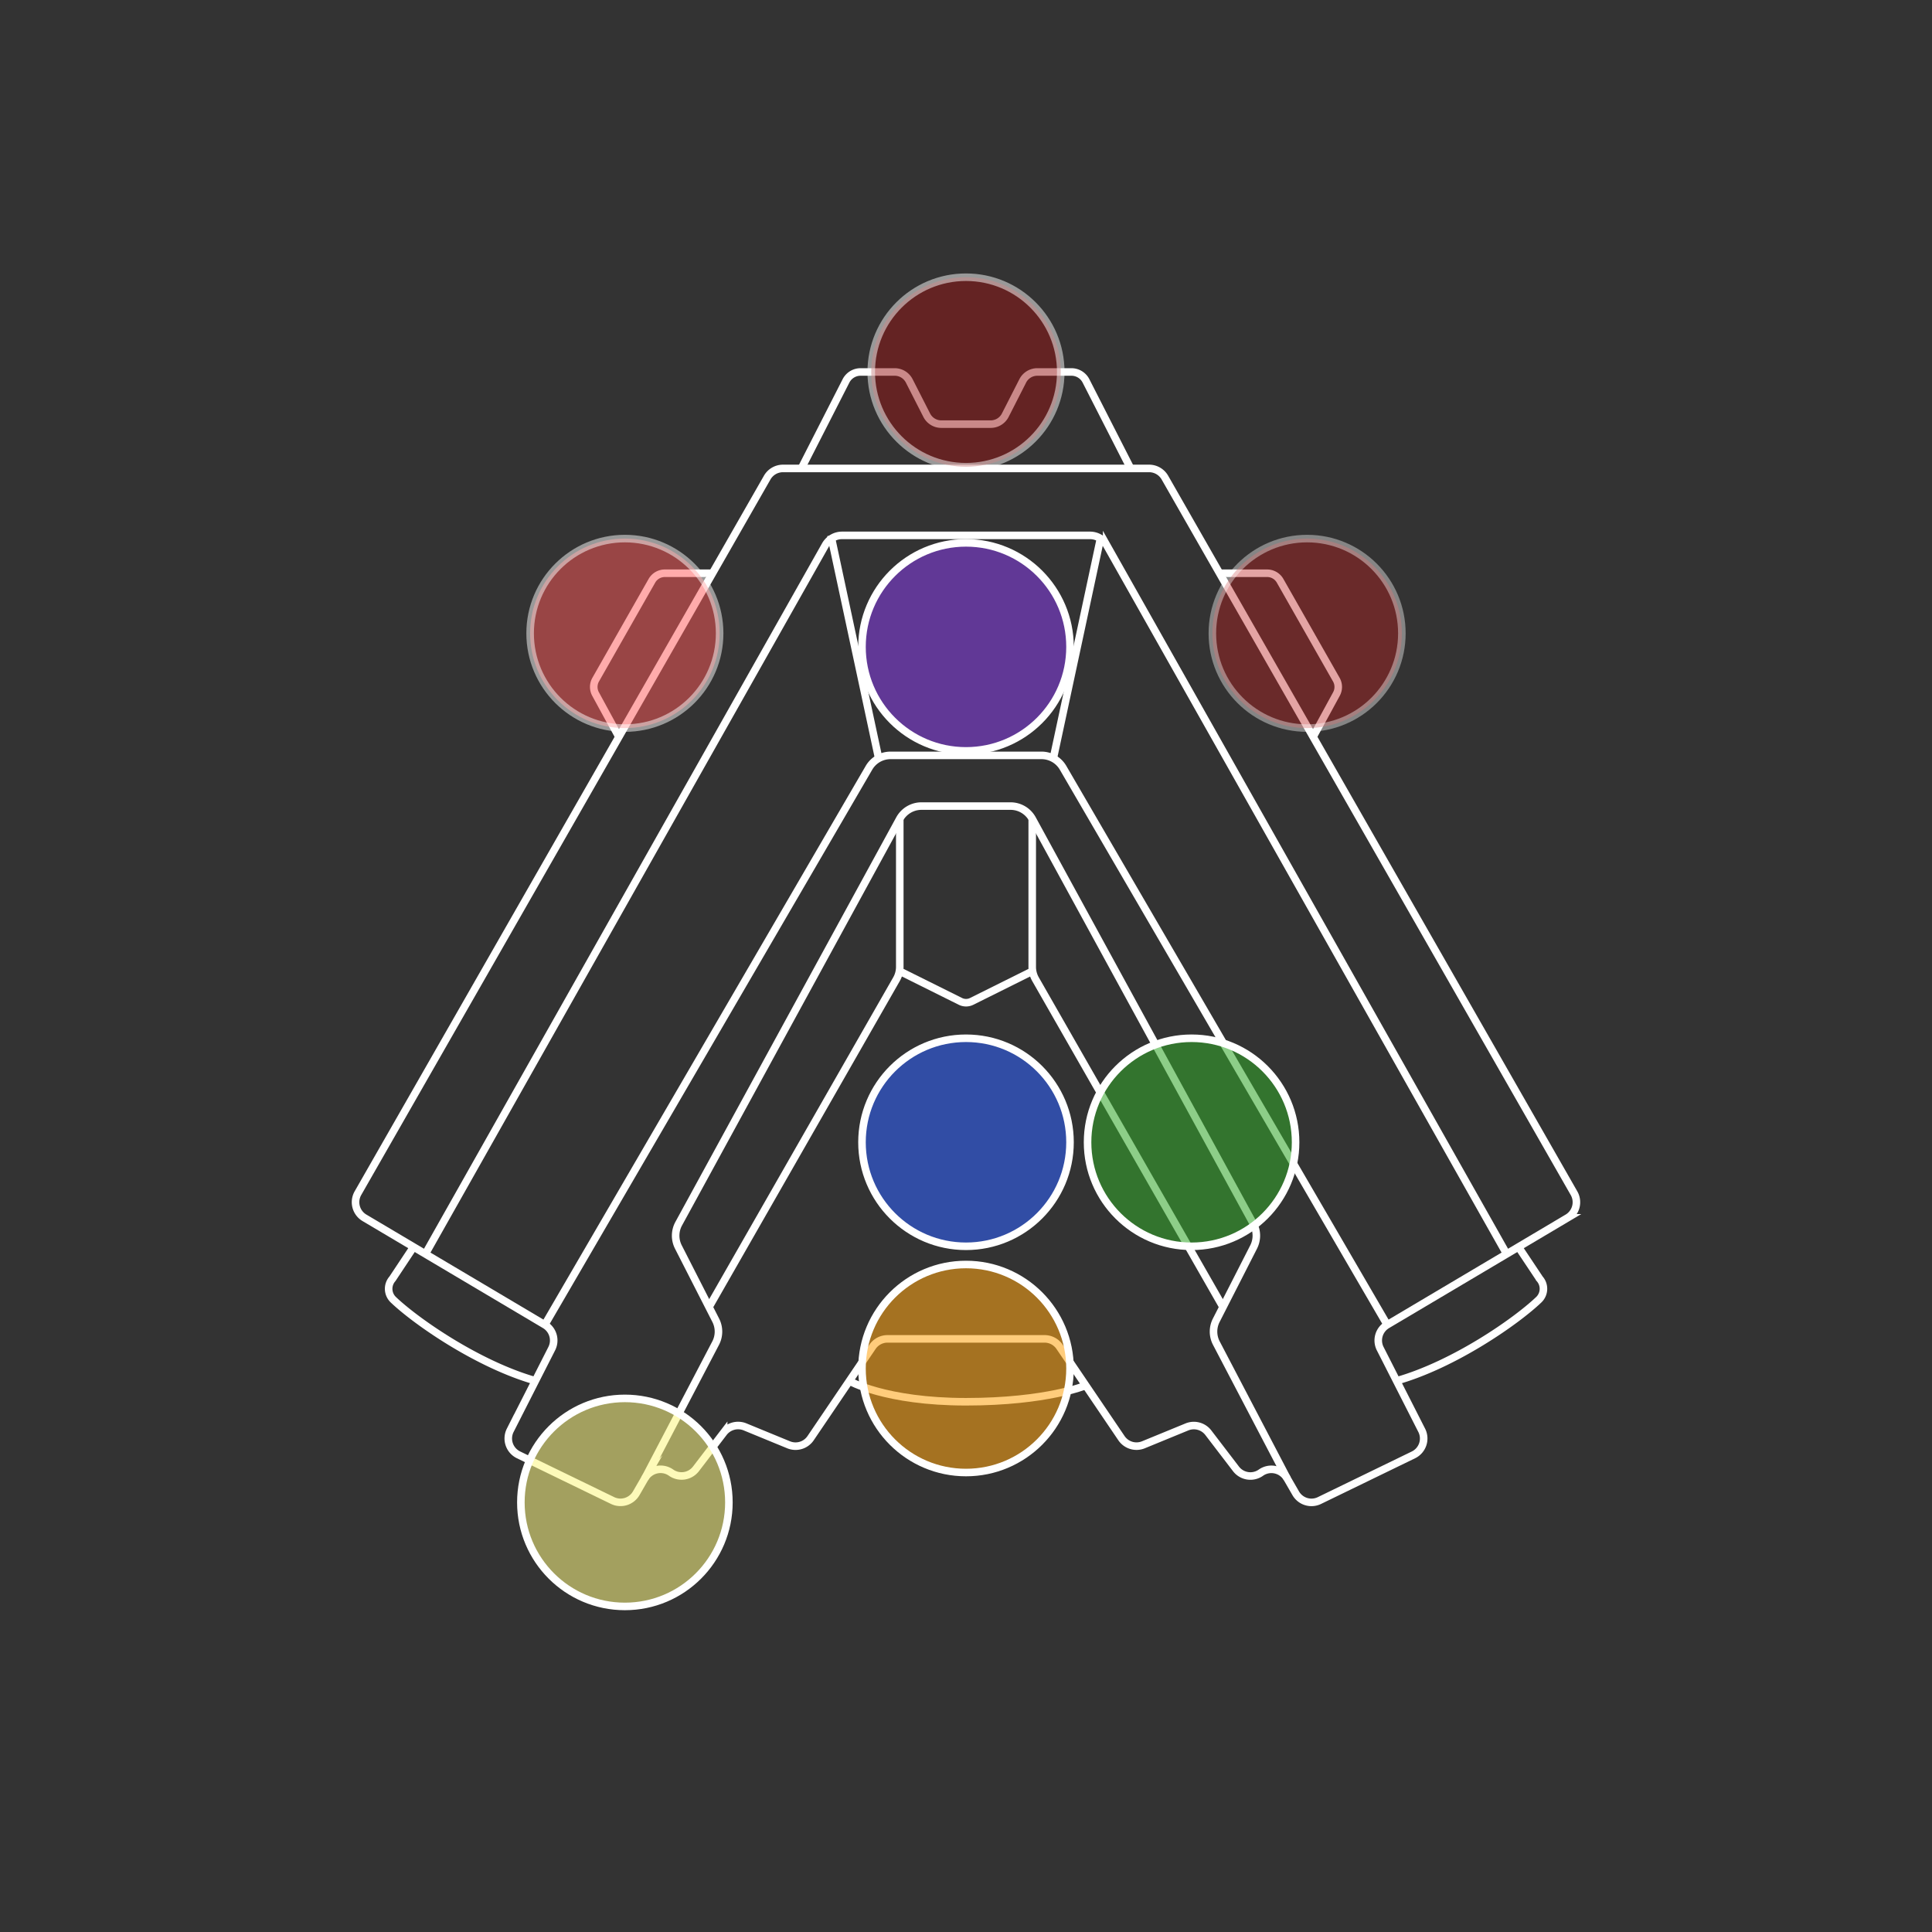 <svg xmlns="http://www.w3.org/2000/svg" width="1024" height="1024" viewBox="0 0 1024 1024">
  <rect x="0" y="0" width="1024" height="1024" fill="#333333" stroke="none"/>
  <g>
    <path d="M415,248.28a9.65,9.65,0,0,0-8.37,4.86L189.72,632.39a9.64,9.64,0,0,0,3.45,13.08l95.58,56.69a9.64,9.64,0,0,1,3.68,12.66l-22,43.27a9.64,9.64,0,0,0,4.38,13l49.85,24.21a9.64,9.64,0,0,0,12.56-3.85l4.54-7.87a9.64,9.64,0,0,1,13.91-3.06h0a9.62,9.62,0,0,0,13.21-2l14.67-19.18a9.66,9.66,0,0,1,11.32-3.07L418,765.78a9.64,9.64,0,0,0,11.64-3.52l32.79-48.4a9.62,9.62,0,0,1,8-4.23h83.18a9.62,9.62,0,0,1,8,4.23l32.79,48.4A9.64,9.64,0,0,0,606,765.78l23.11-9.49a9.66,9.66,0,0,1,11.32,3.07l14.67,19.18a9.62,9.62,0,0,0,13.21,2h0a9.64,9.64,0,0,1,13.91,3.06l4.54,7.87a9.64,9.64,0,0,0,12.56,3.85l49.85-24.21a9.64,9.64,0,0,0,4.38-13l-22-43.27a9.64,9.64,0,0,1,3.68-12.66l95.58-56.69a9.64,9.64,0,0,0,3.45-13.08L617.42,253.14a9.65,9.65,0,0,0-8.37-4.86Z" style="fill: none;stroke: #fff;stroke-miterlimit: 10;stroke-width: 4px"/>
    <path d="M599.27,248.28l-23.67-46.4a8.68,8.68,0,0,0-7.72-4.73H549.8a8.67,8.67,0,0,0-7.72,4.73l-9.27,18.19a8.65,8.65,0,0,1-7.72,4.73H498.91a8.65,8.65,0,0,1-7.72-4.73l-9.27-18.19a8.67,8.67,0,0,0-7.72-4.73H456.12a8.68,8.68,0,0,0-7.72,4.73l-23.67,46.4" style="fill: none;stroke: #fff;stroke-miterlimit: 10;stroke-width: 4px"/>
    <path d="M375.79,692.75,475.16,519a13.22,13.22,0,0,0,1.74-6.56V433.93" style="fill: none;stroke: #fff;stroke-miterlimit: 10;stroke-width: 4px"/>
    <path d="M798.56,664.61l-212-375.67a10.18,10.18,0,0,0-8.87-5.18H446.33a10.18,10.18,0,0,0-8.87,5.18l-212,375.67" style="fill: none;stroke: #fff;stroke-miterlimit: 10;stroke-width: 4px"/>
    <path d="M735.25,702.16,563.44,406.94A13.22,13.22,0,0,0,552,400.37H472a13.22,13.22,0,0,0-11.42,6.57L288.75,702.16" style="fill: none;stroke: #fff;stroke-miterlimit: 10;stroke-width: 4px"/>
    <path d="M682.22,783.62,644.7,711.9a13.19,13.19,0,0,1-.06-12.13l19.81-38.84a13.24,13.24,0,0,0-.17-12.34L547.2,434.12a13.21,13.21,0,0,0-11.6-6.88H488.4a13.21,13.21,0,0,0-11.6,6.88L359.72,648.59a13.24,13.24,0,0,0-.17,12.34l19.81,38.84a13.19,13.19,0,0,1-.06,12.13l-37.52,71.72" style="fill: none;stroke: #fff;stroke-miterlimit: 10;stroke-width: 4px"/>
    <path d="M648.21,692.75,548.84,519a13.22,13.22,0,0,1-1.74-6.56V433.93" style="fill: none;stroke: #fff;stroke-miterlimit: 10;stroke-width: 4px"/>
    <path d="M804.41,660.33l11.64,17.46a8,8,0,0,1-.45,11.07c-12.08,11.55-44.89,34.35-75.37,43" style="fill: none;stroke: #fff;stroke-miterlimit: 10;stroke-width: 4px"/>
    <path d="M219.59,660.33,208,677.79a8,8,0,0,0,.45,11.07c12.08,11.55,44.89,34.35,75.37,43" style="fill: none;stroke: #fff;stroke-miterlimit: 10;stroke-width: 4px"/>
    <path d="M450,731.87s19,11.09,62,11.09,63.6-8.68,63.6-8.68" style="fill: none;stroke: #fff;stroke-miterlimit: 10;stroke-width: 4px"/>
    <path d="M547.31,514.67,515,530.76a6.67,6.67,0,0,1-5.94,0l-32.34-16.09" style="fill: none;stroke: #fff;stroke-miterlimit: 10;stroke-width: 4px"/>
    <line x1="583.62" y1="283.76" x2="558.28" y2="401.97" style="fill: none;stroke: #fff;stroke-miterlimit: 10;stroke-width: 4px"/>
    <line x1="440.38" y1="283.76" x2="465.72" y2="401.97" style="fill: none;stroke: #fff;stroke-miterlimit: 10;stroke-width: 4px"/>
    <path d="M646.4,303.83h25.22a7.89,7.89,0,0,1,6.86,4l29.78,52.36a7.86,7.86,0,0,1,.07,7.68L696,390.51" style="fill: none;stroke: #fff;stroke-miterlimit: 10;stroke-width: 4px"/>
    <path d="M377.6,303.83H352.38a7.89,7.89,0,0,0-6.86,4l-29.78,52.36a7.86,7.86,0,0,0-.07,7.68L328,390.51" style="fill: none;stroke: #fff;stroke-miterlimit: 10;stroke-width: 4px"/>
  </g>
  <g>
    <circle cx="631.56" cy="605.43" r="55.13" style="fill: #35a82c;fill-opacity: 0.56;stroke: #fff;stroke-miterlimit: 10;stroke-width: 4px"/>
    <circle cx="331.2" cy="335.68" r="50.22" style="fill: #ff5959;stroke: #fff;stroke-miterlimit: 10;stroke-width: 4px;opacity: 0.5"/>
    <circle cx="692.8" cy="335.68" r="50.22" style="fill: #bc1d1d;stroke: #fff;stroke-miterlimit: 10;stroke-width: 4px;opacity: 0.4"/>
    <circle cx="512" cy="605.43" r="55.13" style="fill: #3162ff;fill-opacity: 0.56;stroke: #fff;stroke-miterlimit: 10;stroke-width: 4px"/>
    <circle cx="512" cy="342.86" r="55.13" style="fill: #873ee5;fill-opacity: 0.56;stroke: #fff;stroke-miterlimit: 10;stroke-width: 4px"/>
    <circle cx="331.2" cy="796.31" r="55.13" style="fill: #fcf683;fill-opacity: 0.56;stroke: #fff;stroke-miterlimit: 10;stroke-width: 4px"/>
    <circle cx="512" cy="725.34" r="55.13" style="fill: #ffa515;fill-opacity: 0.56;stroke: #fff;stroke-miterlimit: 10;stroke-width: 4px"/>
    <circle cx="512" cy="197.15" r="50.22" style="fill: #961515;stroke: #fff;stroke-miterlimit: 10;stroke-width: 4px;opacity: 0.5"/>
  </g>
</svg>
